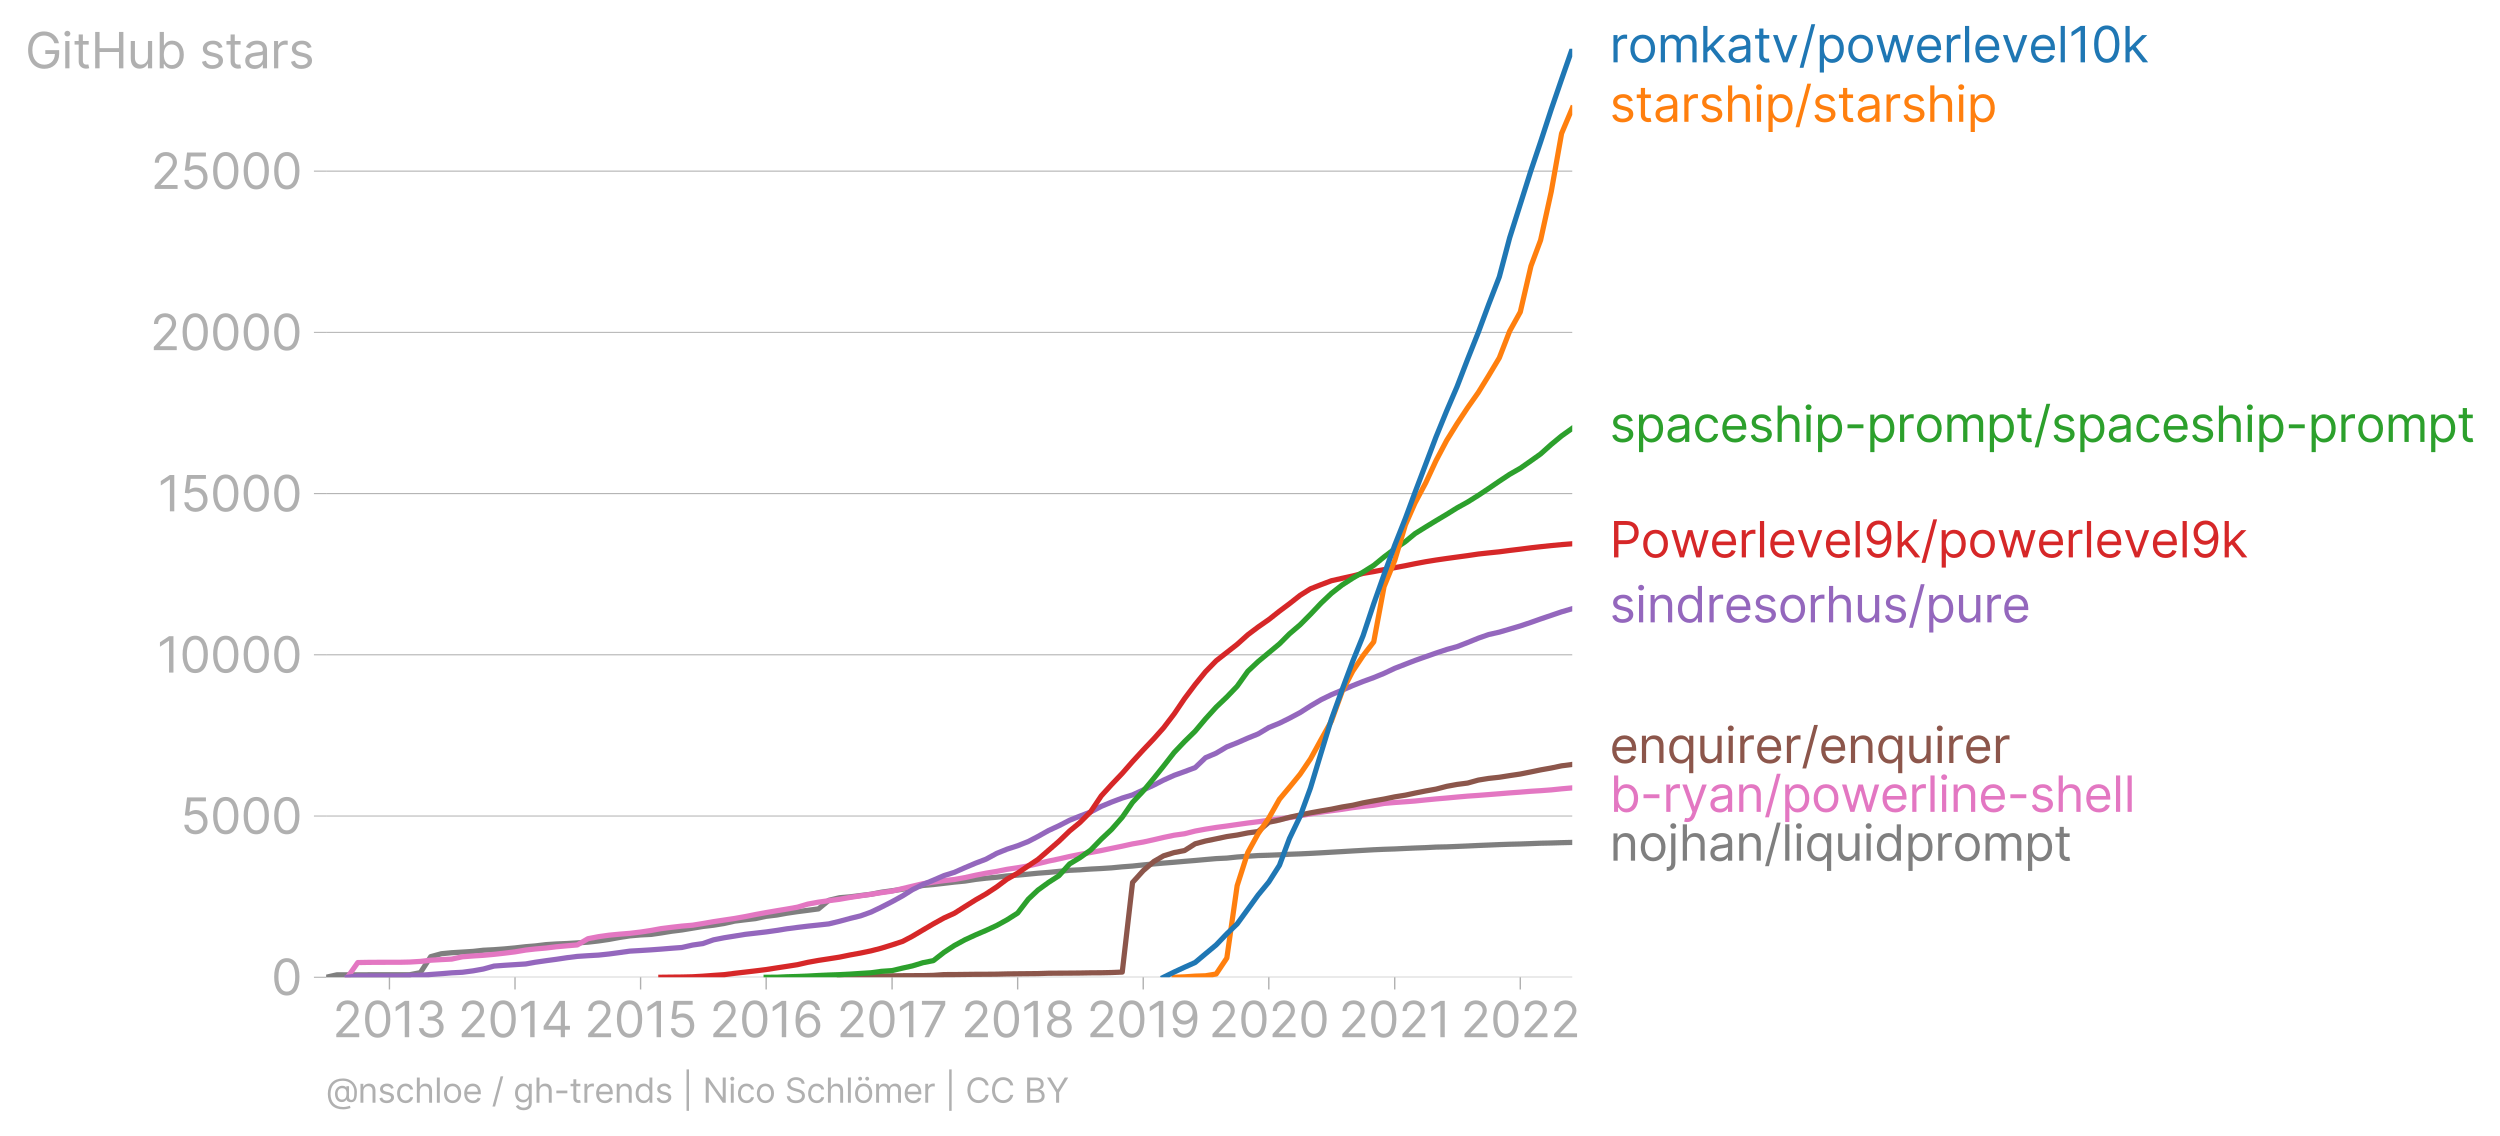 <svg xmlns:xlink="http://www.w3.org/1999/xlink" width="955.297" height="434.008" viewBox="0 0 716.473 325.506" xmlns="http://www.w3.org/2000/svg"><defs><style>*{stroke-linejoin:round;stroke-linecap:butt}</style></defs><g id="figure_1"><path d="M0 325.506h716.473V0H0v325.506z" style="fill:none" id="patch_1"/><g id="axes_1"><path d="M93.468 280.074h357.12V13.962H93.468v266.112z" style="fill:none" id="patch_2"/><g id="matplotlib.axis_1"><g id="xtick_1"><g id="line2d_1"><defs><path id="m5766c161e6" d="M0 0v3.5" style="stroke:#b0b0b0;stroke-width:.4"/></defs><use xlink:href="#m5766c161e6" x="111.61" y="280.074" style="fill:#b0b0b0;stroke:#b0b0b0;stroke-width:.4"/></g><g style="fill:#b0b0b0" transform="matrix(.14 0 0 -.14 95.293 297.256)" id="text_1"><defs><path id="Inter-Regular-32" d="M482 0h2936v500H1255v36l1045 1119c800 856 1036 1256 1036 1772 0 718-581 1291-1400 1291-815 0-1436-554-1436-1373h536c0 530 344 882 882 882 505 0 891-309 891-800 0-429-252-747-791-1336L482 409V0z" transform="scale(.016)"/><path id="Inter-Regular-30" d="M2000-64c1027 0 1618 871 1618 2391 0 1509-600 2391-1618 2391S382 3836 382 2327C382 807 973-64 2000-64zm0 500c-677 0-1073 680-1073 1891 0 1209 400 1900 1073 1900s1073-691 1073-1900c0-1211-396-1891-1073-1891z" transform="scale(.016)"/><path id="Inter-Regular-31" d="M2118 4655h-563L391 3882v-573l1136 755h28V0h563v4655z" transform="scale(.016)"/><path id="Inter-Regular-33" d="M2055-64c902 0 1572 566 1572 1328 0 591-350 1020-936 1118v36c470 143 764 530 764 1055 0 659-521 1245-1382 1245-805 0-1473-495-1500-1227h545c21 464 462 736 946 736 513 0 845-311 845-782 0-490-384-809-936-809h-373v-500h373c707 0 1100-359 1100-872 0-494-430-828-1027-828-539 0-966 278-1000 728H473C507 432 1152-64 2055-64z" transform="scale(.016)"/></defs><use xlink:href="#Inter-Regular-32"/><use xlink:href="#Inter-Regular-30" x="60.511"/><use xlink:href="#Inter-Regular-31" x="123.011"/><use xlink:href="#Inter-Regular-33" x="169.46"/></g></g><g id="xtick_2"><use xlink:href="#m5766c161e6" x="147.598" y="280.074" style="fill:#b0b0b0;stroke:#b0b0b0;stroke-width:.4" id="line2d_2"/><g style="fill:#b0b0b0" transform="matrix(.14 0 0 -.14 131.241 297.256)" id="text_2"><defs><path id="Inter-Regular-34" d="M373 955h2191V0h536v955h636v500h-636v3200h-682L373 1418V955zm2191 500H982v36l1545 2445h37V1455z" transform="scale(.016)"/></defs><use xlink:href="#Inter-Regular-32"/><use xlink:href="#Inter-Regular-30" x="60.511"/><use xlink:href="#Inter-Regular-31" x="123.011"/><use xlink:href="#Inter-Regular-34" x="169.46"/></g></g><g id="xtick_3"><use xlink:href="#m5766c161e6" x="183.587" y="280.074" style="fill:#b0b0b0;stroke:#b0b0b0;stroke-width:.4" id="line2d_3"/><g style="fill:#b0b0b0" transform="matrix(.14 0 0 -.14 167.468 297.256)" id="text_3"><defs><path id="Inter-Regular-35" d="M1936-64c887 0 1537 655 1537 1546 0 902-627 1563-1482 1563-314 0-618-111-809-263h-27l163 1373h1946v500H846L564 2364l527-64c193 139 523 239 809 236 593-4 1027-454 1027-1063 0-598-418-1037-991-1037-477 0-856 307-900 728H491C525 455 1136-64 1936-64z" transform="scale(.016)"/></defs><use xlink:href="#Inter-Regular-32"/><use xlink:href="#Inter-Regular-30" x="60.511"/><use xlink:href="#Inter-Regular-31" x="123.011"/><use xlink:href="#Inter-Regular-35" x="169.46"/></g></g><g id="xtick_4"><use xlink:href="#m5766c161e6" x="219.575" y="280.074" style="fill:#b0b0b0;stroke:#b0b0b0;stroke-width:.4" id="line2d_4"/><g style="fill:#b0b0b0" transform="matrix(.14 0 0 -.14 203.347 297.256)" id="text_4"><defs><path id="Inter-Regular-36" d="M2027-64c941-11 1555 698 1555 1564 0 900-666 1545-1464 1545-479 0-891-234-1145-618h-37c3 1134 444 1791 1164 1791 491 0 786-309 891-727h555c-114 723-664 1227-1446 1227-1048 0-1691-927-1691-2573C409 425 1264-55 2027-64zm0 500c-584 0-1011 498-1009 1055 3 557 450 1054 1028 1054 570 0 990-468 990-1045 0-591-438-1064-1009-1064z" transform="scale(.016)"/></defs><use xlink:href="#Inter-Regular-32"/><use xlink:href="#Inter-Regular-30" x="60.511"/><use xlink:href="#Inter-Regular-31" x="123.011"/><use xlink:href="#Inter-Regular-36" x="169.46"/></g></g><g id="xtick_5"><use xlink:href="#m5766c161e6" x="255.661" y="280.074" style="fill:#b0b0b0;stroke:#b0b0b0;stroke-width:.4" id="line2d_5"/><g style="fill:#b0b0b0" transform="matrix(.14 0 0 -.14 239.8 297.256)" id="text_5"><defs><path id="Inter-Regular-37" d="M627 0h591l2073 4127v528H309v-500h2400v-37L627 0z" transform="scale(.016)"/></defs><use xlink:href="#Inter-Regular-32"/><use xlink:href="#Inter-Regular-30" x="60.511"/><use xlink:href="#Inter-Regular-31" x="123.011"/><use xlink:href="#Inter-Regular-37" x="169.46"/></g></g><g id="xtick_6"><use xlink:href="#m5766c161e6" x="291.649" y="280.074" style="fill:#b0b0b0;stroke:#b0b0b0;stroke-width:.4" id="line2d_6"/><g style="fill:#b0b0b0" transform="matrix(.14 0 0 -.14 275.47 297.256)" id="text_6"><defs><path id="Inter-Regular-38" d="M1973-64c929 0 1577 544 1582 1300-5 589-398 1089-900 1182v27c436 114 722 541 727 1037-5 709-600 1236-1409 1236-818 0-1414-527-1409-1236-5-496 282-923 727-1037v-27c-511-93-905-593-900-1182C386 480 1034-64 1973-64zm0 500c-639 0-1032 328-1027 828-5 525 429 900 1027 900 588 0 1023-375 1027-900-4-500-398-828-1027-828zm0 2209c-509 0-868 319-864 800-4 473 341 782 864 782 513 0 859-309 863-782-4-481-363-800-863-800z" transform="scale(.016)"/></defs><use xlink:href="#Inter-Regular-32"/><use xlink:href="#Inter-Regular-30" x="60.511"/><use xlink:href="#Inter-Regular-31" x="123.011"/><use xlink:href="#Inter-Regular-38" x="169.46"/></g></g><g id="xtick_7"><use xlink:href="#m5766c161e6" x="327.637" y="280.074" style="fill:#b0b0b0;stroke:#b0b0b0;stroke-width:.4" id="line2d_7"/><g style="fill:#b0b0b0" transform="matrix(.14 0 0 -.14 311.41 297.256)" id="text_7"><defs><path id="Inter-Regular-39" d="M1964 4718c-946 12-1555-700-1555-1554 0-900 664-1546 1464-1546 482 0 891 237 1145 618h37c0-1145-446-1800-1164-1800-491 0-791 309-891 737H446C555 436 1109-64 1891-64c1045 0 1691 928 1691 2582 0 1709-855 2191-1618 2200zm0-500c582 0 1009-500 1009-1045 0-555-455-1055-1027-1055-573 0-991 464-991 1046 0 581 436 1054 1009 1054z" transform="scale(.016)"/></defs><use xlink:href="#Inter-Regular-32"/><use xlink:href="#Inter-Regular-30" x="60.511"/><use xlink:href="#Inter-Regular-31" x="123.011"/><use xlink:href="#Inter-Regular-39" x="169.46"/></g></g><g id="xtick_8"><use xlink:href="#m5766c161e6" x="363.625" y="280.074" style="fill:#b0b0b0;stroke:#b0b0b0;stroke-width:.4" id="line2d_8"/><g style="fill:#b0b0b0" transform="matrix(.14 0 0 -.14 346.403 297.256)" id="text_8"><use xlink:href="#Inter-Regular-32"/><use xlink:href="#Inter-Regular-30" x="60.511"/><use xlink:href="#Inter-Regular-32" x="123.011"/><use xlink:href="#Inter-Regular-30" x="183.523"/></g></g><g id="xtick_9"><use xlink:href="#m5766c161e6" x="399.712" y="280.074" style="fill:#b0b0b0;stroke:#b0b0b0;stroke-width:.4" id="line2d_9"/><g style="fill:#b0b0b0" transform="matrix(.14 0 0 -.14 383.613 297.256)" id="text_9"><use xlink:href="#Inter-Regular-32"/><use xlink:href="#Inter-Regular-30" x="60.511"/><use xlink:href="#Inter-Regular-32" x="123.011"/><use xlink:href="#Inter-Regular-31" x="183.523"/></g></g><g id="xtick_10"><use xlink:href="#m5766c161e6" x="435.7" y="280.074" style="fill:#b0b0b0;stroke:#b0b0b0;stroke-width:.4" id="line2d_10"/><g style="fill:#b0b0b0" transform="matrix(.14 0 0 -.14 418.617 297.256)" id="text_10"><use xlink:href="#Inter-Regular-32"/><use xlink:href="#Inter-Regular-30" x="60.511"/><use xlink:href="#Inter-Regular-32" x="123.011"/><use xlink:href="#Inter-Regular-32" x="183.523"/></g></g></g><g id="matplotlib.axis_2"><g id="ytick_1"><path d="M93.468 280.074h357.12" clip-path="url(#p413f2ba34f)" style="fill:none;stroke:#b0b0b0;stroke-width:.3;stroke-linecap:square" id="line2d_11"/><g id="line2d_12"><defs><path id="m2e9f75bf59" d="M0 0h-3.5" style="stroke:#b0b0b0;stroke-width:.3"/></defs><use xlink:href="#m2e9f75bf59" x="93.468" y="280.074" style="fill:#b0b0b0;stroke:#b0b0b0;stroke-width:.3"/></g><use xlink:href="#Inter-Regular-30" style="fill:#b0b0b0" transform="matrix(.14 0 0 -.14 77.718 285.165)" id="text_11"/></g><g id="ytick_2"><path d="M93.468 233.869h357.12" clip-path="url(#p413f2ba34f)" style="fill:none;stroke:#b0b0b0;stroke-width:.3;stroke-linecap:square" id="line2d_13"/><use xlink:href="#m2e9f75bf59" x="93.468" y="233.869" style="fill:#b0b0b0;stroke:#b0b0b0;stroke-width:.3" id="line2d_14"/><g style="fill:#b0b0b0" transform="matrix(.14 0 0 -.14 51.707 238.96)" id="text_12"><use xlink:href="#Inter-Regular-35"/><use xlink:href="#Inter-Regular-30" x="60.795"/><use xlink:href="#Inter-Regular-30" x="123.295"/><use xlink:href="#Inter-Regular-30" x="185.796"/></g></g><g id="ytick_3"><path d="M93.468 187.664h357.12" clip-path="url(#p413f2ba34f)" style="fill:none;stroke:#b0b0b0;stroke-width:.3;stroke-linecap:square" id="line2d_15"/><use xlink:href="#m2e9f75bf59" x="93.468" y="187.664" style="fill:#b0b0b0;stroke:#b0b0b0;stroke-width:.3" id="line2d_16"/><g style="fill:#b0b0b0" transform="matrix(.14 0 0 -.14 44.965 192.755)" id="text_13"><use xlink:href="#Inter-Regular-31"/><use xlink:href="#Inter-Regular-30" x="46.449"/><use xlink:href="#Inter-Regular-30" x="108.949"/><use xlink:href="#Inter-Regular-30" x="171.449"/><use xlink:href="#Inter-Regular-30" x="233.949"/></g></g><g id="ytick_4"><path d="M93.468 141.46h357.12" clip-path="url(#p413f2ba34f)" style="fill:none;stroke:#b0b0b0;stroke-width:.3;stroke-linecap:square" id="line2d_17"/><use xlink:href="#m2e9f75bf59" x="93.468" y="141.459" style="fill:#b0b0b0;stroke:#b0b0b0;stroke-width:.3" id="line2d_18"/><g style="fill:#b0b0b0" transform="matrix(.14 0 0 -.14 45.203 146.55)" id="text_14"><use xlink:href="#Inter-Regular-31"/><use xlink:href="#Inter-Regular-35" x="46.449"/><use xlink:href="#Inter-Regular-30" x="107.244"/><use xlink:href="#Inter-Regular-30" x="169.744"/><use xlink:href="#Inter-Regular-30" x="232.244"/></g></g><g id="ytick_5"><path d="M93.468 95.254h357.12" clip-path="url(#p413f2ba34f)" style="fill:none;stroke:#b0b0b0;stroke-width:.3;stroke-linecap:square" id="line2d_19"/><use xlink:href="#m2e9f75bf59" x="93.468" y="95.254" style="fill:#b0b0b0;stroke:#b0b0b0;stroke-width:.3" id="line2d_20"/><g style="fill:#b0b0b0" transform="matrix(.14 0 0 -.14 42.996 100.346)" id="text_15"><use xlink:href="#Inter-Regular-32"/><use xlink:href="#Inter-Regular-30" x="60.511"/><use xlink:href="#Inter-Regular-30" x="123.011"/><use xlink:href="#Inter-Regular-30" x="185.511"/><use xlink:href="#Inter-Regular-30" x="248.011"/></g></g><g id="ytick_6"><path d="M93.468 49.05h357.12" clip-path="url(#p413f2ba34f)" style="fill:none;stroke:#b0b0b0;stroke-width:.3;stroke-linecap:square" id="line2d_21"/><use xlink:href="#m2e9f75bf59" x="93.468" y="49.049" style="fill:#b0b0b0;stroke:#b0b0b0;stroke-width:.3" id="line2d_22"/><g style="fill:#b0b0b0" transform="matrix(.14 0 0 -.14 43.235 54.14)" id="text_16"><use xlink:href="#Inter-Regular-32"/><use xlink:href="#Inter-Regular-35" x="60.511"/><use xlink:href="#Inter-Regular-30" x="121.307"/><use xlink:href="#Inter-Regular-30" x="183.807"/><use xlink:href="#Inter-Regular-30" x="246.307"/></g></g><g style="fill:#b0b0b0" transform="matrix(.14 0 0 -.14 7.2 19.575)" id="text_17"><defs><path id="Inter-Regular-47" d="M3746 3200h581c-172 900-927 1518-1909 1518-1193 0-2036-918-2036-2391C382 855 1218-64 2455-64c1109 0 1900 739 1900 1891v500H2582v-500h1227c-16-836-566-1363-1354-1363-864 0-1528 654-1528 1863s664 1864 1491 1864c673 0 1130-380 1328-991z" transform="scale(.016)"/><path id="Inter-Regular-69" d="M491 0h536v3491H491V0zm273 4073c209 0 382 163 382 363s-173 364-382 364-382-164-382-364 173-363 382-363z" transform="scale(.016)"/><path id="Inter-Regular-74" d="M2009 3491h-745v836H727v-836H200v-455h527V855c0-610 491-900 946-900 200 0 327 36 400 63l-109 482c-46-9-118-27-237-27-236 0-463 72-463 527v2036h745v455z" transform="scale(.016)"/><path id="Inter-Regular-48" d="M564 0h563v2082h2482V0h564v4655h-564V2582H1127v2073H564V0z" transform="scale(.016)"/><path id="Inter-Regular-75" d="M2691 1427c0-654-500-954-900-954-445 0-764 327-764 836v2182H491V1273C491 382 964-45 1618-45c528 0 873 281 1037 636h36V0h536v3491h-536V1427z" transform="scale(.016)"/><path id="Inter-Regular-62" d="M564 0h518v536h64c118-191 345-609 1018-609 872 0 1482 700 1482 1809 0 1100-610 1800-1491 1800-682 0-891-418-1009-600h-46v1719H564V0zm527 1745c0 782 345 1310 1000 1310 682 0 1018-573 1018-1310 0-745-345-1336-1018-1336-645 0-1000 546-1000 1336z" transform="scale(.016)"/><path id="Inter-Regular-73" d="M2964 2709c-168 496-546 827-1237 827-736 0-1281-418-1281-1009 0-482 286-804 927-954l582-137c352-81 518-250 518-491 0-300-318-545-818-545-439 0-714 189-809 564L336 836C461 243 950-73 1664-73c811 0 1363 443 1363 1046 0 486-304 793-927 945l-518 127c-414 103-600 241-600 510 0 300 318 518 745 518 469 0 662-259 755-500l482 136z" transform="scale(.016)"/><path id="Inter-Regular-61" d="M1518-82c609 0 928 327 1037 555h27V0h536v2300c0 1109-845 1236-1291 1236-527 0-1127-181-1400-818l509-182c119 255 398 528 910 528 493 0 736-262 736-709v-19c0-259-264-236-900-318-648-84-1355-227-1355-1027C327 309 855-82 1518-82zm82 482c-427 0-736 191-736 564 0 409 372 536 791 591 227 27 836 90 927 200v-491c0-437-346-864-982-864z" transform="scale(.016)"/><path id="Inter-Regular-72" d="M491 0h536v2209c0 473 373 818 882 818 143 0 291-27 327-36v545c-61 5-202 9-281 9-419 0-782-236-909-581h-37v527H491V0z" transform="scale(.016)"/></defs><use xlink:href="#Inter-Regular-47"/><use xlink:href="#Inter-Regular-69" x="74.29"/><use xlink:href="#Inter-Regular-74" x="98.011"/><use xlink:href="#Inter-Regular-48" x="134.375"/><use xlink:href="#Inter-Regular-75" x="208.381"/><use xlink:href="#Inter-Regular-62" x="266.477"/><use xlink:href="#Inter-Regular-20" x="328.551"/><use xlink:href="#Inter-Regular-73" x="356.676"/><use xlink:href="#Inter-Regular-74" x="408.949"/><use xlink:href="#Inter-Regular-61" x="445.313"/><use xlink:href="#Inter-Regular-72" x="501.705"/><use xlink:href="#Inter-Regular-73" x="538.921"/></g></g><path d="m93.468 280.074 3.057-.694 3.056-.009h2.958l3.057-.009h9.071l2.76-.018 3.057-.601 2.958-4.574 3.057-.841 2.958-.287 3.056-.185 3.057-.194 2.957-.332 3.057-.157 2.958-.222 3.056-.287 3.057-.35 2.76-.223 3.057-.37 2.958-.193 3.057-.13 2.958-.175 3.056-.213 3.057-.351 2.958-.434 3.056-.564 2.958-.453 3.057-.268 3.056-.157 2.76-.397 3.057-.5 2.958-.369 3.057-.508 2.958-.49 3.056-.36 3.057-.5 2.958-.674 3.056-.379 2.958-.342 3.057-.656 3.056-.37 2.86-.517 3.056-.453 2.958-.379 3.056-.406 2.958-2.458 3.057-.74 3.056-.258 2.958-.37 3.057-.37 2.958-.591 3.056-.416 3.057-.434 2.76-.5 3.057-.572 2.958-.268 3.056-.351 2.958-.352 3.057-.295 3.056-.48 2.958-.343 3.057-.277 2.958-.37 3.056-.23 3.057-.287 2.76-.268 3.057-.231 2.958-.296 3.057-.305 2.957-.138 3.057-.213 3.057-.157 2.957-.194 3.057-.296 2.958-.222 3.056-.323 3.057-.286 2.76-.24 3.057-.241 2.958-.259 3.057-.25 2.958-.267 3.056-.268 3.057-.148 2.958-.314 3.056-.222 2.958-.194 3.056-.092 3.057-.12 2.86-.158 3.056-.11 2.958-.14 3.056-.166 2.958-.175 3.057-.176 3.056-.185 2.958-.166 3.057-.175 2.958-.13 3.056-.101 3.057-.148 2.76-.12 3.057-.111 2.958-.157 3.056-.065 2.958-.12 3.057-.13 3.056-.147 2.958-.12 3.057-.13 2.958-.102 3.056-.074 3.057-.11 2.76-.111 3.057-.065 2.958-.092 3.056-.074" clip-path="url(#p413f2ba34f)" style="fill:none;stroke:#7f7f7f;stroke-width:1.5;stroke-linecap:square" id="line2d_23"/><path d="m99.581 280.074 2.958-4.214 3.057-.056 2.958-.018 3.056-.01h3.057l2.76-.064 3.057-.185 2.958-.342 3.057-.175 2.958-.148 3.056-.656 3.057-.24 2.957-.186 3.057-.277 2.958-.332 3.056-.38 3.057-.517 2.76-.314 3.057-.268 2.958-.36 3.057-.278 2.958-.25 3.056-1.783 3.057-.591 2.958-.416 3.056-.296 2.958-.24 3.057-.37 3.056-.462 2.76-.508 3.057-.388 2.958-.342 3.057-.259 2.958-.48 3.056-.536 3.057-.462 2.958-.444 3.056-.545 2.958-.591 3.057-.564 3.056-.527 2.86-.471 3.056-.545 2.958-.878 3.056-.564 2.958-.416 3.057-.397 3.056-.536 2.958-.453 3.057-.453 2.958-.462 3.056-.434 3.057-.749 2.76-.665 3.057-.72 2.958-.463 3.056-.416 2.958-.323 3.057-.554 3.056-.675 2.958-.582 3.057-.509 2.958-.59 3.056-.463 3.057-.517 2.76-.638 3.057-.749 2.958-.619 3.057-.693 2.957-.6 3.057-.546 3.057-.563 2.957-.62 3.057-.628 2.958-.656 3.056-.527 3.057-.674 2.76-.647 3.057-.638 2.958-.416 3.057-.776 2.958-.545 3.056-.49 3.057-.407 2.958-.425 3.056-.434 2.958-.36 3.056-.416 3.057-.407 2.86-.36 3.056-.527 2.958-.536 3.056-.49 2.958-.416 3.057-.406 3.056-.48 2.958-.352 3.057-.342 2.958-.517 3.056-.268 3.057-.213 2.76-.212 3.057-.314 2.958-.287 3.056-.259 2.958-.277 3.057-.268 3.056-.212 2.958-.231 3.057-.24 2.958-.241 3.056-.222 3.057-.25 2.76-.166 3.057-.23 2.958-.306 3.056-.268" clip-path="url(#p413f2ba34f)" style="fill:none;stroke:#e377c2;stroke-width:1.5;stroke-linecap:square" id="line2d_24"/><path d="m240.576 280.074 3.056-.13h2.958l3.057-.185 2.958-.055 3.056-.037 3.057-.037 2.76-.018 3.057-.01 2.958-.074 3.056-.221 2.958-.01 3.057-.037 3.056-.037 2.958-.009 3.057-.028 2.958-.073 3.056-.037 3.057-.028 2.76-.028 3.057-.102 2.958-.018 3.057-.019 2.957-.027 3.057-.056 3.057-.018 2.957-.065 3.057-.13 2.958-25.69 3.056-3.381 3.057-2.634 2.76-1.608 3.057-.942 2.958-.573 3.057-1.941 2.958-.795 3.056-.628 3.057-.647 2.958-.434 3.056-.61 2.958-.398 3.056-2.661 3.057-.638 2.86-.785 3.056-.656 2.958-.61 3.056-.555 2.958-.499 3.057-.628 3.056-.499 2.958-.684 3.057-.564 2.958-.526 3.056-.629 3.057-.49 2.76-.59 3.057-.61 2.958-.527 3.056-.795 2.958-.545 3.057-.398 3.056-.85 2.958-.48 3.057-.333 2.958-.471 3.056-.453 3.057-.61 2.76-.573 3.057-.545 2.958-.62 3.056-.397" clip-path="url(#p413f2ba34f)" style="fill:none;stroke:#8c564b;stroke-width:1.5;stroke-linecap:square" id="line2d_25"/><g style="fill:#1f77b4" transform="matrix(.14 0 0 -.14 461.302 17.86)" id="text_18"><defs><path id="Inter-Regular-6f" d="M1909-73c946 0 1582 718 1582 1800 0 1091-636 1809-1582 1809-945 0-1582-718-1582-1809C327 645 964-73 1909-73zm0 482c-718 0-1045 618-1045 1318s327 1328 1045 1328 1046-628 1046-1328S2627 409 1909 409z" transform="scale(.016)"/><path id="Inter-Regular-6d" d="M491 0h536v2182c0 511 373 873 791 873 407 0 691-266 691-664V0h546v2273c0 450 281 782 772 782 382 0 709-203 709-719V0h537v2336c0 821-441 1200-1064 1200-500 0-866-229-1045-591h-37c-172 373-477 591-936 591-455 0-791-218-936-591h-46v546H491V0z" transform="scale(.016)"/><path id="Inter-Regular-6b" d="M491 0h536v1307l375 348L2709 0h682L1807 2000l1475 1491h-664L1091 1936h-64v2719H491V0z" transform="scale(.016)"/><path id="Inter-Regular-76" d="M3346 3491h-582L1800 709h-36L800 3491H218L1509 0h546l1291 3491z" transform="scale(.016)"/><path id="Inter-Regular-2f" d="M2136 4873h-490L146-700h490l1500 5573z" transform="scale(.016)"/><path id="Inter-Regular-70" d="M491-1309h536V536h46c118-191 345-609 1018-609 873 0 1482 700 1482 1809 0 1100-609 1800-1491 1800-682 0-891-418-1009-600h-64v555H491v-4800zm527 3054c0 782 346 1310 1000 1310 682 0 1018-573 1018-1310 0-745-345-1336-1018-1336-645 0-1000 546-1000 1336z" transform="scale(.016)"/><path id="Inter-Regular-77" d="M1282 0h527l764 2682h54L3391 0h527l1064 3491h-564L3664 827h-37l-736 2664h-573L1573 818h-37L782 3491H218L1282 0z" transform="scale(.016)"/><path id="Inter-Regular-65" d="M1955-73c709 0 1227 355 1391 882l-519 146c-136-364-452-546-872-546-630 0-1064 407-1089 1155h2534v227c0 1300-773 1745-1500 1745-945 0-1573-745-1573-1818S946-73 1955-73zM866 2027c36 543 420 1028 1034 1028 582 0 955-437 955-1028H866z" transform="scale(.016)"/><path id="Inter-Regular-6c" d="M1027 4655H491V0h536v4655z" transform="scale(.016)"/></defs><use xlink:href="#Inter-Regular-72"/><use xlink:href="#Inter-Regular-6f" x="37.216"/><use xlink:href="#Inter-Regular-6d" x="96.875"/><use xlink:href="#Inter-Regular-6b" x="183.807"/><use xlink:href="#Inter-Regular-61" x="238.21"/><use xlink:href="#Inter-Regular-74" x="294.602"/><use xlink:href="#Inter-Regular-76" x="330.966"/><use xlink:href="#Inter-Regular-2f" x="386.648"/><use xlink:href="#Inter-Regular-70" x="422.301"/><use xlink:href="#Inter-Regular-6f" x="483.239"/><use xlink:href="#Inter-Regular-77" x="542.898"/><use xlink:href="#Inter-Regular-65" x="624.148"/><use xlink:href="#Inter-Regular-72" x="682.386"/><use xlink:href="#Inter-Regular-6c" x="719.602"/><use xlink:href="#Inter-Regular-65" x="743.324"/><use xlink:href="#Inter-Regular-76" x="801.563"/><use xlink:href="#Inter-Regular-65" x="857.244"/><use xlink:href="#Inter-Regular-6c" x="915.483"/><use xlink:href="#Inter-Regular-31" x="939.205"/><use xlink:href="#Inter-Regular-30" x="985.654"/><use xlink:href="#Inter-Regular-6b" x="1048.154"/></g><g style="fill:#ff7f0e" transform="matrix(.14 0 0 -.14 461.302 34.9)" id="text_19"><defs><path id="Inter-Regular-68" d="M1027 2100c0 609 389 955 919 955 504 0 809-319 809-873V0h536v2218c0 898-477 1318-1191 1318-550 0-864-229-1027-591h-46v1710H491V0h536v2100z" transform="scale(.016)"/></defs><use xlink:href="#Inter-Regular-73"/><use xlink:href="#Inter-Regular-74" x="52.273"/><use xlink:href="#Inter-Regular-61" x="88.636"/><use xlink:href="#Inter-Regular-72" x="145.028"/><use xlink:href="#Inter-Regular-73" x="182.244"/><use xlink:href="#Inter-Regular-68" x="234.517"/><use xlink:href="#Inter-Regular-69" x="293.608"/><use xlink:href="#Inter-Regular-70" x="317.33"/><use xlink:href="#Inter-Regular-2f" x="378.267"/><use xlink:href="#Inter-Regular-73" x="413.921"/><use xlink:href="#Inter-Regular-74" x="466.193"/><use xlink:href="#Inter-Regular-61" x="502.557"/><use xlink:href="#Inter-Regular-72" x="558.949"/><use xlink:href="#Inter-Regular-73" x="596.165"/><use xlink:href="#Inter-Regular-68" x="648.438"/><use xlink:href="#Inter-Regular-69" x="707.529"/><use xlink:href="#Inter-Regular-70" x="731.25"/></g><g style="fill:#2ca02c" transform="matrix(.14 0 0 -.14 461.302 126.644)" id="text_20"><defs><path id="Inter-Regular-63" d="M1909-73c773 0 1282 473 1373 1091h-536c-100-382-419-609-837-609-636 0-1045 527-1045 1336 0 791 418 1310 1045 1310 473 0 755-291 837-610h536c-91 655-646 1091-1382 1091-945 0-1573-745-1573-1809C327 682 927-73 1909-73z" transform="scale(.016)"/><path id="Inter-Regular-2d" d="M2491 2245H455v-500h2036v500z" transform="scale(.016)"/></defs><use xlink:href="#Inter-Regular-73"/><use xlink:href="#Inter-Regular-70" x="52.273"/><use xlink:href="#Inter-Regular-61" x="113.21"/><use xlink:href="#Inter-Regular-63" x="169.602"/><use xlink:href="#Inter-Regular-65" x="225.426"/><use xlink:href="#Inter-Regular-73" x="283.665"/><use xlink:href="#Inter-Regular-68" x="335.938"/><use xlink:href="#Inter-Regular-69" x="395.028"/><use xlink:href="#Inter-Regular-70" x="418.75"/><use xlink:href="#Inter-Regular-2d" x="479.688"/><use xlink:href="#Inter-Regular-70" x="525.71"/><use xlink:href="#Inter-Regular-72" x="586.648"/><use xlink:href="#Inter-Regular-6f" x="623.864"/><use xlink:href="#Inter-Regular-6d" x="683.523"/><use xlink:href="#Inter-Regular-70" x="770.455"/><use xlink:href="#Inter-Regular-74" x="831.392"/><use xlink:href="#Inter-Regular-2f" x="867.756"/><use xlink:href="#Inter-Regular-73" x="903.409"/><use xlink:href="#Inter-Regular-70" x="955.682"/><use xlink:href="#Inter-Regular-61" x="1016.62"/><use xlink:href="#Inter-Regular-63" x="1073.012"/><use xlink:href="#Inter-Regular-65" x="1128.835"/><use xlink:href="#Inter-Regular-73" x="1187.074"/><use xlink:href="#Inter-Regular-68" x="1239.347"/><use xlink:href="#Inter-Regular-69" x="1298.438"/><use xlink:href="#Inter-Regular-70" x="1322.159"/><use xlink:href="#Inter-Regular-2d" x="1383.097"/><use xlink:href="#Inter-Regular-70" x="1429.12"/><use xlink:href="#Inter-Regular-72" x="1490.057"/><use xlink:href="#Inter-Regular-6f" x="1527.273"/><use xlink:href="#Inter-Regular-6d" x="1586.932"/><use xlink:href="#Inter-Regular-70" x="1673.864"/><use xlink:href="#Inter-Regular-74" x="1734.801"/></g><g style="fill:#d62728" transform="matrix(.14 0 0 -.14 461.302 159.745)" id="text_21"><defs><path id="Inter-Regular-50" d="M564 0h563v1700h1019c1084 0 1572 659 1572 1482s-488 1473-1582 1473H564V0zm563 2200v1955h991c757 0 1046-414 1046-973s-289-982-1037-982H1127z" transform="scale(.016)"/></defs><use xlink:href="#Inter-Regular-50"/><use xlink:href="#Inter-Regular-6f" x="63.494"/><use xlink:href="#Inter-Regular-77" x="123.153"/><use xlink:href="#Inter-Regular-65" x="204.403"/><use xlink:href="#Inter-Regular-72" x="262.642"/><use xlink:href="#Inter-Regular-6c" x="299.858"/><use xlink:href="#Inter-Regular-65" x="323.58"/><use xlink:href="#Inter-Regular-76" x="381.818"/><use xlink:href="#Inter-Regular-65" x="437.5"/><use xlink:href="#Inter-Regular-6c" x="495.739"/><use xlink:href="#Inter-Regular-39" x="519.46"/><use xlink:href="#Inter-Regular-6b" x="581.818"/><use xlink:href="#Inter-Regular-2f" x="636.222"/><use xlink:href="#Inter-Regular-70" x="671.875"/><use xlink:href="#Inter-Regular-6f" x="732.813"/><use xlink:href="#Inter-Regular-77" x="792.472"/><use xlink:href="#Inter-Regular-65" x="873.722"/><use xlink:href="#Inter-Regular-72" x="931.96"/><use xlink:href="#Inter-Regular-6c" x="969.176"/><use xlink:href="#Inter-Regular-65" x="992.898"/><use xlink:href="#Inter-Regular-76" x="1051.137"/><use xlink:href="#Inter-Regular-65" x="1106.818"/><use xlink:href="#Inter-Regular-6c" x="1165.057"/><use xlink:href="#Inter-Regular-39" x="1188.779"/><use xlink:href="#Inter-Regular-6b" x="1251.137"/></g><g style="fill:#9467bd" transform="matrix(.14 0 0 -.14 461.302 178.347)" id="text_22"><defs><path id="Inter-Regular-6e" d="M1027 2100c0 609 378 955 891 955 498 0 800-325 800-873V0h537v2218c0 891-475 1318-1182 1318-527 0-855-236-1018-591h-46v546H491V0h536v2100z" transform="scale(.016)"/><path id="Inter-Regular-64" d="M1809-73c673 0 900 418 1018 609h64V0h518v4655h-536V2936h-46c-118 182-327 600-1009 600-882 0-1491-700-1491-1800C327 627 936-73 1809-73zm73 482c-673 0-1018 591-1018 1336 0 737 336 1310 1018 1310 654 0 1000-528 1000-1310 0-790-355-1336-1000-1336z" transform="scale(.016)"/></defs><use xlink:href="#Inter-Regular-73"/><use xlink:href="#Inter-Regular-69" x="52.273"/><use xlink:href="#Inter-Regular-6e" x="75.994"/><use xlink:href="#Inter-Regular-64" x="134.517"/><use xlink:href="#Inter-Regular-72" x="196.591"/><use xlink:href="#Inter-Regular-65" x="233.807"/><use xlink:href="#Inter-Regular-73" x="292.046"/><use xlink:href="#Inter-Regular-6f" x="344.318"/><use xlink:href="#Inter-Regular-72" x="403.977"/><use xlink:href="#Inter-Regular-68" x="441.193"/><use xlink:href="#Inter-Regular-75" x="500.284"/><use xlink:href="#Inter-Regular-73" x="558.381"/><use xlink:href="#Inter-Regular-2f" x="610.654"/><use xlink:href="#Inter-Regular-70" x="646.307"/><use xlink:href="#Inter-Regular-75" x="707.244"/><use xlink:href="#Inter-Regular-72" x="765.341"/><use xlink:href="#Inter-Regular-65" x="802.557"/></g><g style="fill:#8c564b" transform="matrix(.14 0 0 -.14 461.302 218.666)" id="text_23"><defs><path id="Inter-Regular-71" d="M2873-1309h536v4800h-518v-555h-64c-118 182-327 600-1009 600-882 0-1491-700-1491-1800C327 627 936-73 1809-73c673 0 900 418 1018 609h46v-1845zM1882 409c-673 0-1018 591-1018 1336 0 737 336 1310 1018 1310 654 0 1000-528 1000-1310 0-790-355-1336-1000-1336z" transform="scale(.016)"/></defs><use xlink:href="#Inter-Regular-65"/><use xlink:href="#Inter-Regular-6e" x="58.239"/><use xlink:href="#Inter-Regular-71" x="116.761"/><use xlink:href="#Inter-Regular-75" x="177.699"/><use xlink:href="#Inter-Regular-69" x="235.796"/><use xlink:href="#Inter-Regular-72" x="259.517"/><use xlink:href="#Inter-Regular-65" x="296.733"/><use xlink:href="#Inter-Regular-72" x="354.972"/><use xlink:href="#Inter-Regular-2f" x="392.188"/><use xlink:href="#Inter-Regular-65" x="427.841"/><use xlink:href="#Inter-Regular-6e" x="486.08"/><use xlink:href="#Inter-Regular-71" x="544.602"/><use xlink:href="#Inter-Regular-75" x="605.54"/><use xlink:href="#Inter-Regular-69" x="663.636"/><use xlink:href="#Inter-Regular-72" x="687.358"/><use xlink:href="#Inter-Regular-65" x="724.574"/><use xlink:href="#Inter-Regular-72" x="782.813"/></g><g style="fill:#e377c2" transform="matrix(.14 0 0 -.14 461.302 232.666)" id="text_24"><defs><path id="Inter-Regular-79" d="M836-1309c485 0 825 257 1028 800l1482 4000h-582L1800 709h-36L800 3491H218L1509-18l-100-273c-195-532-436-582-827-482l-136-472c54-28 209-64 390-64z" transform="scale(.016)"/></defs><use xlink:href="#Inter-Regular-62"/><use xlink:href="#Inter-Regular-2d" x="62.074"/><use xlink:href="#Inter-Regular-72" x="108.097"/><use xlink:href="#Inter-Regular-79" x="145.313"/><use xlink:href="#Inter-Regular-61" x="200.994"/><use xlink:href="#Inter-Regular-6e" x="257.386"/><use xlink:href="#Inter-Regular-2f" x="315.909"/><use xlink:href="#Inter-Regular-70" x="351.563"/><use xlink:href="#Inter-Regular-6f" x="412.5"/><use xlink:href="#Inter-Regular-77" x="472.159"/><use xlink:href="#Inter-Regular-65" x="553.409"/><use xlink:href="#Inter-Regular-72" x="611.648"/><use xlink:href="#Inter-Regular-6c" x="648.864"/><use xlink:href="#Inter-Regular-69" x="672.585"/><use xlink:href="#Inter-Regular-6e" x="696.307"/><use xlink:href="#Inter-Regular-65" x="754.83"/><use xlink:href="#Inter-Regular-2d" x="813.068"/><use xlink:href="#Inter-Regular-73" x="859.091"/><use xlink:href="#Inter-Regular-68" x="911.364"/><use xlink:href="#Inter-Regular-65" x="970.455"/><use xlink:href="#Inter-Regular-6c" x="1028.693"/><use xlink:href="#Inter-Regular-6c" x="1052.415"/></g><g style="fill:#7f7f7f" transform="matrix(.14 0 0 -.14 461.302 246.666)" id="text_25"><defs><path id="Inter-Regular-6a" d="M491 3491V-255c0-354-145-554-473-554H-82v-500H27c673 0 1000 409 1000 1054v3746H491zm264 582c209 0 381 163 381 363s-172 364-381 364-382-164-382-364 173-363 382-363z" transform="scale(.016)"/></defs><use xlink:href="#Inter-Regular-6e"/><use xlink:href="#Inter-Regular-6f" x="58.523"/><use xlink:href="#Inter-Regular-6a" x="118.182"/><use xlink:href="#Inter-Regular-68" x="141.903"/><use xlink:href="#Inter-Regular-61" x="200.994"/><use xlink:href="#Inter-Regular-6e" x="257.386"/><use xlink:href="#Inter-Regular-2f" x="315.909"/><use xlink:href="#Inter-Regular-6c" x="351.563"/><use xlink:href="#Inter-Regular-69" x="375.284"/><use xlink:href="#Inter-Regular-71" x="399.006"/><use xlink:href="#Inter-Regular-75" x="459.943"/><use xlink:href="#Inter-Regular-69" x="518.04"/><use xlink:href="#Inter-Regular-64" x="541.761"/><use xlink:href="#Inter-Regular-70" x="603.835"/><use xlink:href="#Inter-Regular-72" x="664.773"/><use xlink:href="#Inter-Regular-6f" x="701.989"/><use xlink:href="#Inter-Regular-6d" x="761.648"/><use xlink:href="#Inter-Regular-70" x="848.58"/><use xlink:href="#Inter-Regular-74" x="909.517"/></g><g style="fill:#b0b0b0" transform="matrix(.097 0 0 -.097 93.468 316.029)" id="text_26"><defs><path id="Inter-Regular-40" d="M3173-1227c463 0 1054 136 1336 254l-127 418c-164-54-691-236-1191-236C1636-791 809 82 809 1627c0 1518 846 2428 2273 2428 1445 0 2127-1019 2127-2037 0-1036-109-1500-573-1500-272 0-418 227-418 482v2055h-482v-255h-27c-63 200-418 373-873 327-681-72-1200-636-1200-1454 0-864 410-1528 1200-1555 519-18 791 237 900 500h28c54-391 545-527 863-527 964 0 1055 1036 1055 1918 0 1246-873 2473-2573 2473-1754 0-2800-1064-2800-2837 0-1836 1009-2872 2864-2872zM2909 582c-591 0-800 536-800 1118 0 527 300 982 818 982 546 0 837-218 837-982 0-755-246-1118-855-1118z" transform="scale(.016)"/><path id="Inter-Regular-67" d="M1900-1382c836 0 1509 382 1509 1282v3591h-518v-555h-55c-118 182-336 600-1018 600-882 0-1491-700-1491-1772C327 673 964 55 1809 55c682 0 900 400 1018 590h46V-64c0-581-409-845-973-845-634 0-857 334-1000 527L473-682c218-366 648-700 1427-700zm-18 1918c-673 0-1018 509-1018 1237 0 709 336 1282 1018 1282 654 0 1000-528 1000-1282 0-773-355-1237-1000-1237z" transform="scale(.016)"/><path id="Inter-Regular-7c" d="M1273 6155H818v-7655h455v7655z" transform="scale(.016)"/><path id="Inter-Regular-4e" d="M4255 4655h-555V991h-45L1109 4655H564V0h563v3655h46L3709 0h546v4655z" transform="scale(.016)"/><path id="Inter-Regular-53" d="M3109 3491h546c-25 702-673 1227-1573 1227-891 0-1591-518-1591-1300 0-627 455-1000 1182-1209l573-164c490-136 927-309 927-772 0-509-491-846-1137-846-554 0-1045 246-1090 773H364C418 436 1036-82 2036-82c1073 0 1682 591 1682 1346 0 872-827 1154-1309 1281l-473 128c-345 91-900 272-900 772 0 446 410 773 1028 773 563 0 991-268 1045-727z" transform="scale(.016)"/><path id="Inter-Regular-f6" d="M1909-73c946 0 1582 718 1582 1800 0 1091-636 1809-1582 1809-945 0-1582-718-1582-1809C327 645 964-73 1909-73zm0 482c-718 0-1045 618-1045 1318s327 1328 1045 1328 1046-628 1046-1328S2627 409 1909 409zm-654 3664c209 0 363 172 363 363 0 209-154 364-363 364-191 0-364-155-364-364 0-191 173-363 364-363zm1309 0c209 0 363 172 363 363 0 209-154 364-363 364-191 0-364-155-364-364 0-191 173-363 364-363z" transform="scale(.016)"/><path id="Inter-Regular-43" d="M4309 3200c-173 955-936 1518-1873 1518-1190 0-2054-918-2054-2391C382 855 1246-64 2436-64c937 0 1700 564 1873 1519h-563c-137-646-691-991-1310-991-845 0-1509 654-1509 1863s664 1864 1509 1864c619 0 1173-346 1310-991h563z" transform="scale(.016)"/><path id="Inter-Regular-42" d="M564 0h1682c1100 0 1554 536 1554 1236 0 737-509 1137-936 1164v45c400 110 754 373 754 973 0 682-454 1237-1427 1237H564V0zm563 500v1618h1146c609 0 991-409 991-882 0-409-282-736-1018-736H1127zm0 2109v1546h1064c618 0 891-328 891-737 0-491-400-809-909-809H1127z" transform="scale(.016)"/><path id="Inter-Regular-59" d="m164 4655 1682-2737V0h563v1918l1682 2737h-645L2155 2482h-55L809 4655H164z" transform="scale(.016)"/></defs><use xlink:href="#Inter-Regular-40"/><use xlink:href="#Inter-Regular-6e" x="93.608"/><use xlink:href="#Inter-Regular-73" x="152.131"/><use xlink:href="#Inter-Regular-63" x="204.403"/><use xlink:href="#Inter-Regular-68" x="260.227"/><use xlink:href="#Inter-Regular-6c" x="319.318"/><use xlink:href="#Inter-Regular-6f" x="343.04"/><use xlink:href="#Inter-Regular-65" x="402.699"/><use xlink:href="#Inter-Regular-20" x="460.938"/><use xlink:href="#Inter-Regular-2f" x="489.063"/><use xlink:href="#Inter-Regular-20" x="524.716"/><use xlink:href="#Inter-Regular-67" x="552.841"/><use xlink:href="#Inter-Regular-68" x="613.779"/><use xlink:href="#Inter-Regular-2d" x="672.869"/><use xlink:href="#Inter-Regular-74" x="718.892"/><use xlink:href="#Inter-Regular-72" x="755.256"/><use xlink:href="#Inter-Regular-65" x="792.472"/><use xlink:href="#Inter-Regular-6e" x="850.71"/><use xlink:href="#Inter-Regular-64" x="909.233"/><use xlink:href="#Inter-Regular-73" x="971.307"/><use xlink:href="#Inter-Regular-20" x="1023.58"/><use xlink:href="#Inter-Regular-7c" x="1051.705"/><use xlink:href="#Inter-Regular-20" x="1084.375"/><use xlink:href="#Inter-Regular-4e" x="1112.5"/><use xlink:href="#Inter-Regular-69" x="1187.784"/><use xlink:href="#Inter-Regular-63" x="1211.506"/><use xlink:href="#Inter-Regular-6f" x="1267.33"/><use xlink:href="#Inter-Regular-20" x="1326.989"/><use xlink:href="#Inter-Regular-53" x="1355.114"/><use xlink:href="#Inter-Regular-63" x="1418.892"/><use xlink:href="#Inter-Regular-68" x="1474.716"/><use xlink:href="#Inter-Regular-6c" x="1533.807"/><use xlink:href="#Inter-Regular-f6" x="1557.529"/><use xlink:href="#Inter-Regular-6d" x="1617.188"/><use xlink:href="#Inter-Regular-65" x="1704.12"/><use xlink:href="#Inter-Regular-72" x="1762.358"/><use xlink:href="#Inter-Regular-20" x="1799.574"/><use xlink:href="#Inter-Regular-7c" x="1827.699"/><use xlink:href="#Inter-Regular-20" x="1860.37"/><use xlink:href="#Inter-Regular-43" x="1888.495"/><use xlink:href="#Inter-Regular-43" x="1961.222"/><use xlink:href="#Inter-Regular-20" x="2033.949"/><use xlink:href="#Inter-Regular-42" x="2062.074"/><use xlink:href="#Inter-Regular-59" x="2127.131"/></g><path d="m99.581 280.074 2.958-.38H114.667l2.76-.147 3.057-.046 2.958-.231 3.057-.222 2.958-.25 3.056-.157 3.057-.406 2.957-.527 3.057-.841 2.958-.222 3.056-.194 3.057-.194 2.76-.49 3.057-.443 2.958-.398 3.057-.462 2.958-.37 3.056-.203 3.057-.175 2.958-.314 3.056-.407 2.958-.416 3.057-.175 3.056-.194 2.76-.204 3.057-.25 2.958-.221 3.057-.693 2.958-.425 3.056-1.072 3.057-.6 2.958-.472 3.056-.5 2.958-.341 3.057-.351 3.056-.435 2.86-.462 3.056-.397 2.958-.36 3.056-.324 2.958-.323 3.057-.74 3.056-.831 2.958-.721 3.057-1.1 2.958-1.423 3.056-1.561 3.057-1.682 2.76-1.738 3.057-1.524 2.958-1.211 3.056-1.321 2.958-.925 3.057-1.349 3.056-1.293 2.958-1.128 3.057-1.663 2.958-1.202 3.056-.988 3.057-1.22 2.76-1.442 3.057-1.71 2.958-1.367 3.057-1.57 2.957-1.184 3.057-1.183 3.057-1.608 2.957-1.229 3.057-1.155 2.958-.905 3.056-1.414 3.057-1.405 2.76-1.414 3.057-1.377 2.958-1.062 3.057-1.155 2.958-2.828 3.056-1.303 3.057-1.811 2.958-1.165 3.056-1.34 2.958-1.201 3.056-1.83 3.057-1.247 2.86-1.414 3.056-1.626 2.958-1.895 3.056-1.793 2.958-1.441 3.057-1.285 3.056-1.312 2.958-1.183 3.057-1.118 2.958-1.21 3.056-1.442 3.057-1.183 2.76-1.072 3.057-1.081 2.958-1.035 3.056-1.026 2.958-.813 3.057-1.183 3.056-1.247 2.958-1.035 3.057-.693 2.958-.87 3.056-.905 3.057-1.025 2.76-.98 3.057-1.035 2.958-1.007 3.056-.897" clip-path="url(#p413f2ba34f)" style="fill:none;stroke:#9467bd;stroke-width:1.5;stroke-linecap:square" id="line2d_26"/><path d="m189.404 280.074 3.056-.037 2.958-.028 3.057-.074 2.958-.166 3.056-.231 3.057-.213 2.958-.379 3.056-.351 2.958-.351 3.057-.379 3.056-.48 2.86-.435 3.056-.48 2.958-.675 3.056-.554 2.958-.453 3.057-.48 3.056-.63 2.958-.535 3.057-.638 2.958-.767 3.056-.942 3.057-1.017 2.76-1.46 3.057-1.811 2.958-1.737 3.056-1.692 2.958-1.34 3.057-1.94 3.056-1.913 2.958-1.7 3.057-2.006 2.958-2.217 3.056-1.738 3.057-2.088 2.76-1.83 3.057-2.643 2.958-2.569 3.057-2.948 2.957-2.43 3.057-3.068 3.057-4.556 2.957-3.243 3.057-3.207 2.958-3.382 3.056-3.336 3.057-3.225 2.76-3.096 3.057-4.01 2.958-4.362 3.057-4.076 2.958-3.64 3.056-3.142 3.057-2.394 2.958-2.32 3.056-2.744 2.958-2.227 3.056-2.125 3.057-2.412 2.86-2.135 3.056-2.403 2.958-1.857 3.056-1.201 2.958-1.119 3.057-.693 3.056-.674 2.958-.74 3.057-.517 2.958-.564 3.056-.554 3.057-.573 2.76-.564 3.057-.573 2.958-.48 3.056-.444 2.958-.406 3.057-.416 3.056-.453 2.958-.324 3.057-.314 2.958-.388 3.056-.37 3.057-.388 2.76-.314 3.057-.323 2.958-.277 3.056-.24" clip-path="url(#p413f2ba34f)" style="fill:none;stroke:#d62728;stroke-width:1.5;stroke-linecap:square" id="line2d_27"/><path d="m219.575 280.074 3.056-.01 2.86-.13 3.056-.082 2.958-.12 3.056-.167 2.958-.13 3.057-.11 3.056-.157 2.958-.194 3.057-.194 2.958-.407 3.056-.212 3.057-.73 2.76-.61 3.057-.934 2.958-.582 3.056-2.384 2.958-1.94 3.057-1.664 3.056-1.405 2.958-1.266 3.057-1.413 2.958-1.627 3.056-1.94 3.057-3.983 2.76-2.597 3.057-2.218 2.958-1.903 3.057-3.383 2.957-1.774 3.057-2.18 3.057-3.143 2.957-2.781 3.057-3.493 2.958-4.27 3.056-3.252 3.057-3.678 2.76-3.447 3.057-3.928 2.958-3.105 3.057-2.994 2.958-3.52 3.056-3.364 3.057-2.911 2.958-3.077 3.056-4.288 2.958-2.782 3.056-2.541 3.057-2.541 2.86-2.865 3.056-2.606 2.958-2.975 3.056-3.226 2.958-2.8 3.057-2.393 3.056-1.968 2.958-1.728 3.057-1.922 2.958-2.422 3.056-2.32 3.057-2.078 2.76-2.283 3.057-1.903 2.958-1.802 3.056-1.82 2.958-1.84 3.057-1.691 3.056-1.913 2.958-1.968 3.057-2.089 2.958-1.959 3.056-1.746 3.057-2.135 2.76-1.959 3.057-2.735 2.958-2.44 3.056-2.18" clip-path="url(#p413f2ba34f)" style="fill:none;stroke:#2ca02c;stroke-width:1.5;stroke-linecap:square" id="line2d_28"/><path d="m336.511 280.074 2.958-.12 3.057-.204 2.958-.102 3.056-.508 3.057-4.574 2.958-20.737 3.056-9.536 2.958-5.36 3.056-4.482 3.057-5.406 2.86-3.428 3.056-3.743 2.958-4.362 3.056-5.572 2.958-5.295 3.057-8.437 3.056-5.868 2.958-4.436 3.057-3.955 2.958-15.82 3.056-7.513 3.057-10.193 2.76-6.275 3.057-5.757 2.958-6.376 3.056-5.785 2.958-4.778 3.057-4.639 3.056-4.343 2.958-4.805 3.057-5.11 2.958-7.633 3.056-5.508 3.057-13.168 2.76-7.42 3.057-13.918 2.958-16.661 3.056-7.245" clip-path="url(#p413f2ba34f)" style="fill:none;stroke:#ff7f0e;stroke-width:1.5;stroke-linecap:square" id="line2d_29"/><path d="m333.455 280.074 3.056-1.507 2.958-1.367 3.057-1.368 2.958-2.486 3.056-2.541 3.057-3.197 2.958-2.828 3.056-4.205 2.958-4.084 3.056-3.715 3.057-4.806 2.86-7.66 3.056-6.358 2.958-8.104 3.056-10.092 2.958-9.629 3.057-8.446 3.056-8.178 2.958-7.3 3.057-9.195 2.958-8.345 3.056-8.41 3.057-7.697 2.76-7.457 3.057-8.058 2.958-7.818 3.056-7.485 2.958-6.885 3.057-7.929 3.056-7.688 2.958-7.975 3.057-7.92 2.958-11.172 3.056-9.657 3.057-9.657 2.76-8.196 3.057-9.343 2.958-8.594 3.056-8.76" clip-path="url(#p413f2ba34f)" style="fill:none;stroke:#1f77b4;stroke-width:1.5;stroke-linecap:square" id="line2d_30"/></g></g><defs><clipPath id="p413f2ba34f"><path d="M93.468 13.962h357.12v266.112H93.468z"/></clipPath></defs></svg>